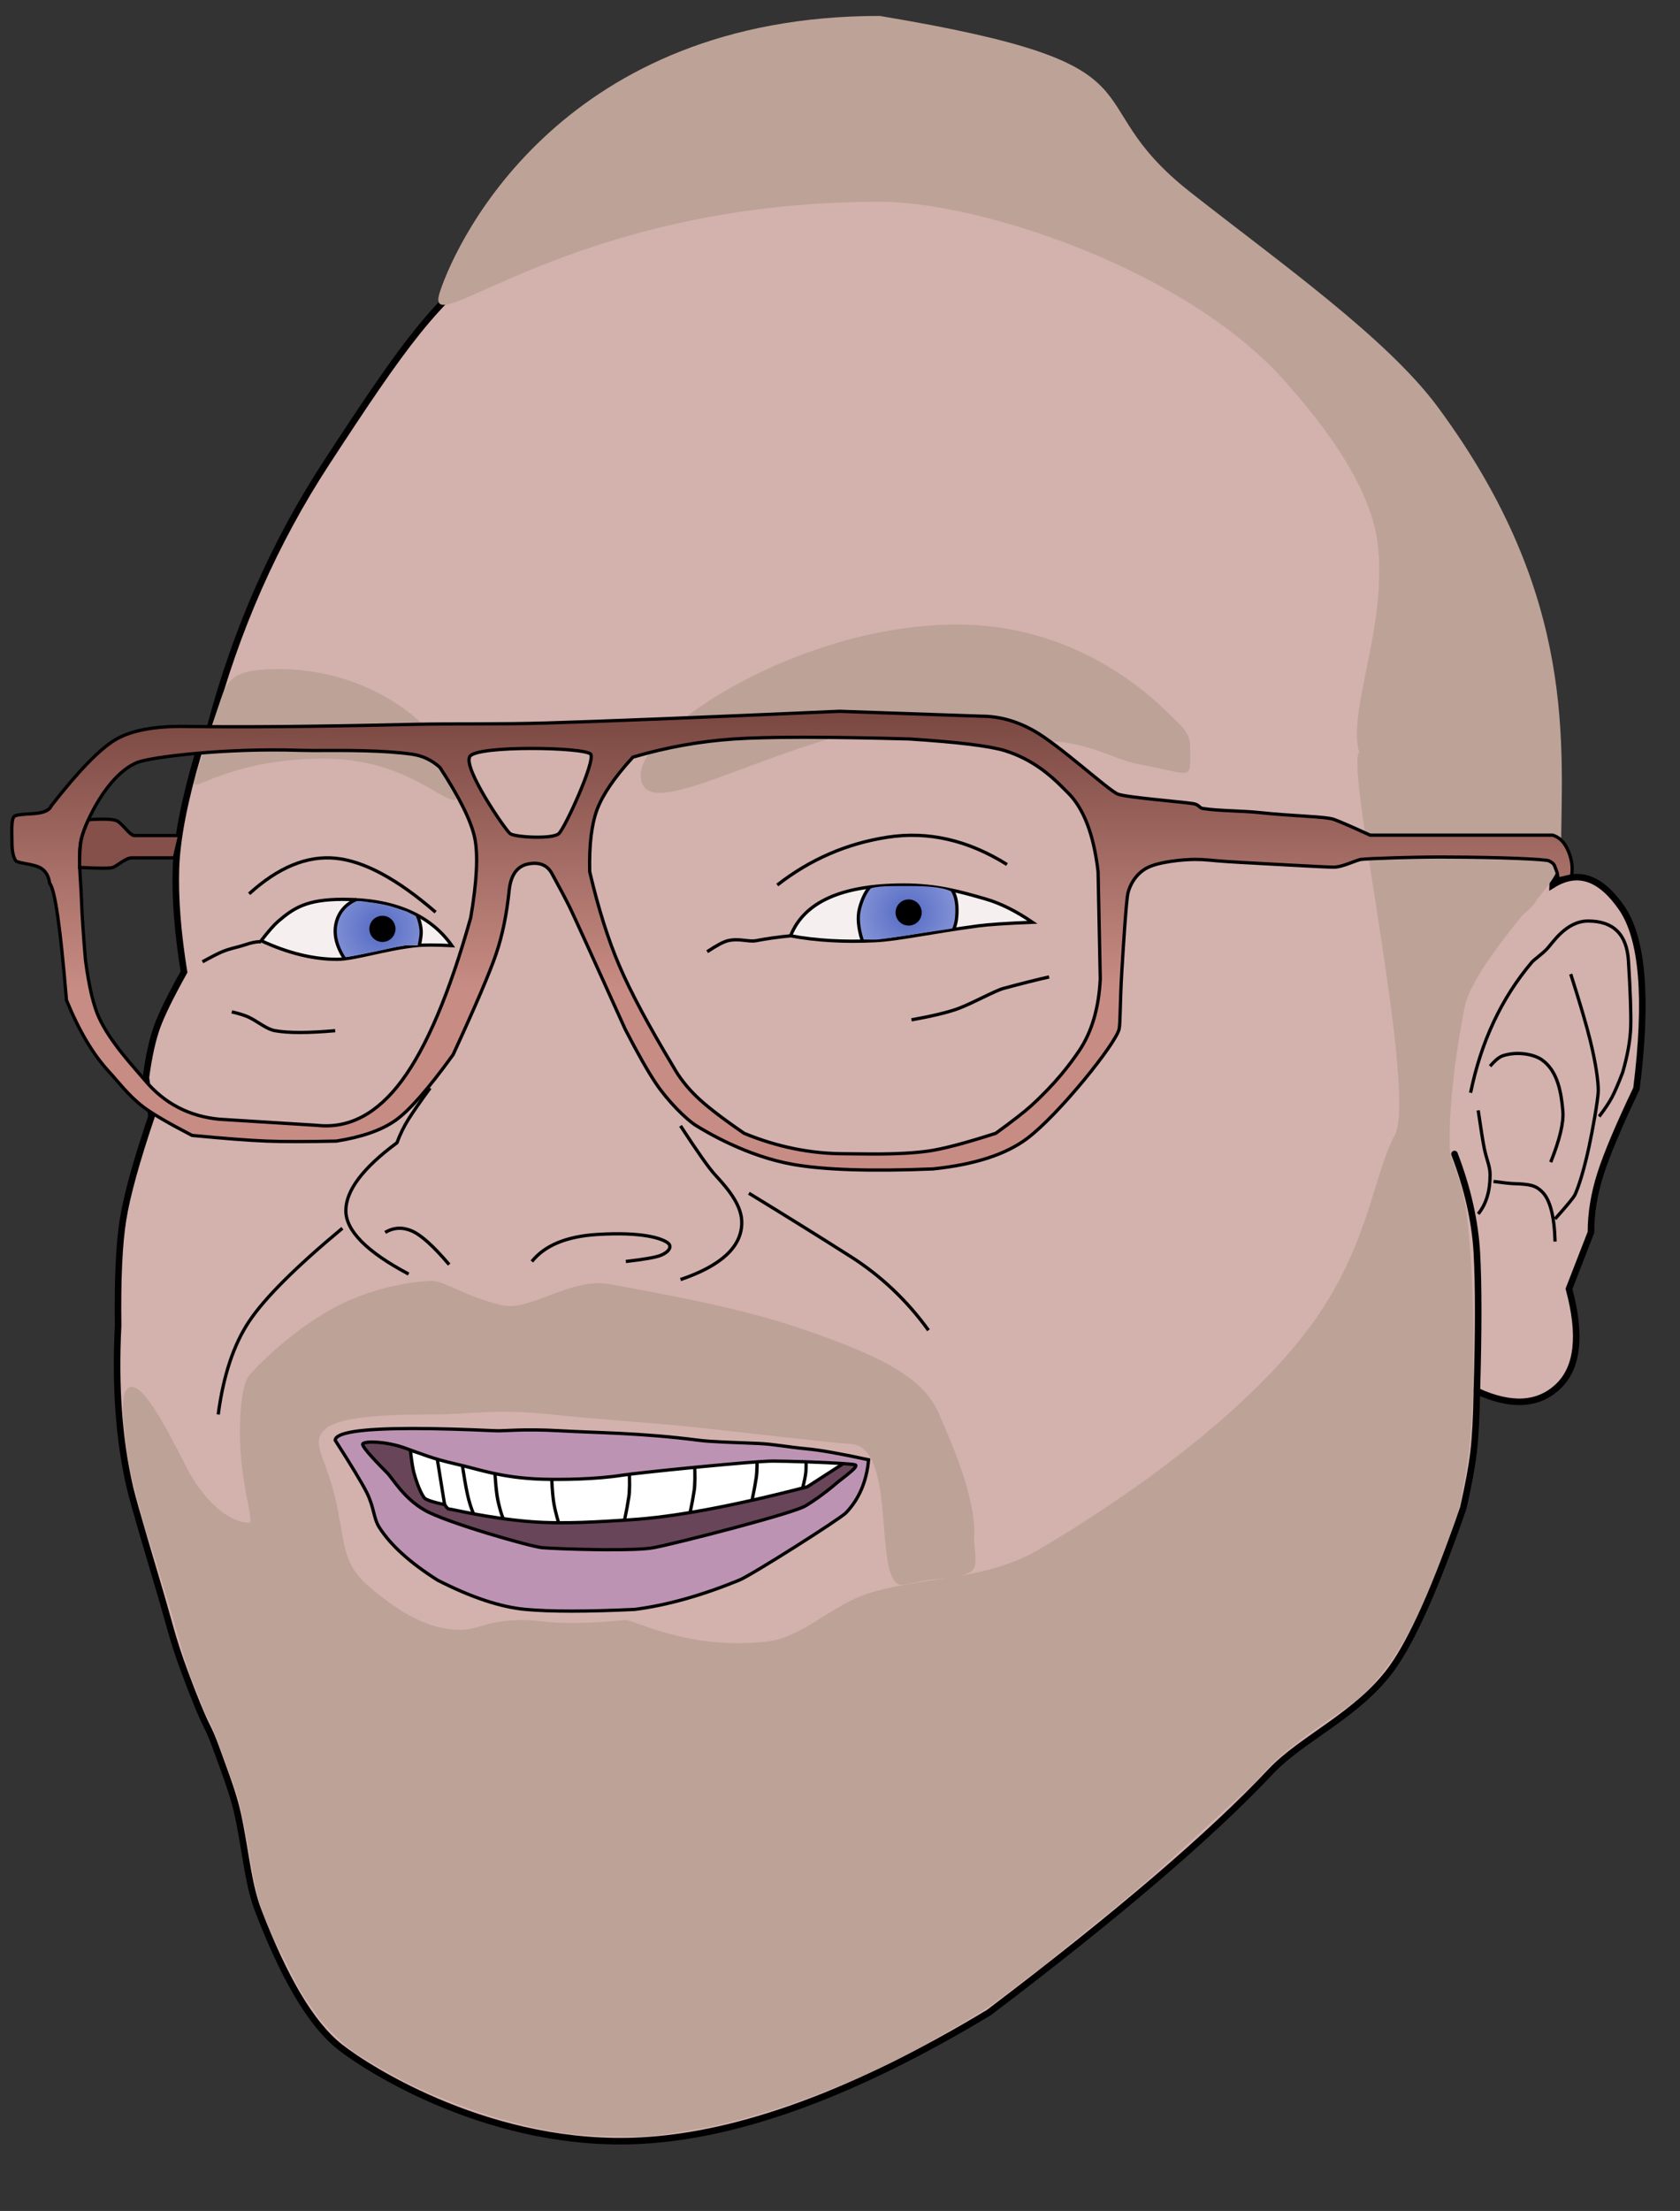 <?xml version="1.0" encoding="UTF-8"?>
<svg width="257px" height="338px" viewBox="0 0 257 338" version="1.1" xmlns="http://www.w3.org/2000/svg" xmlns:xlink="http://www.w3.org/1999/xlink">
    <rect x="0" y="0" width="257" height="338" fill="#333333" stroke="none"/>
    <title>Artboard</title>
    <defs>
        <radialGradient cx="50%" cy="50%" fx="50%" fy="50%" r="98.169%" gradientTransform="translate(0.5, 0.5), scale(0.66, 1), rotate(90), translate(-0.5, -0.5)" id="radialGradient-1">
            <stop stop-color="#5369C3" offset="0%"></stop>
            <stop stop-color="#8997D8" offset="100%"></stop>
        </radialGradient>
        <radialGradient cx="50%" cy="50%" fx="50%" fy="50%" r="98.772%" gradientTransform="translate(0.5, 0.5), scale(0.541, 1), rotate(90), translate(-0.5, -0.5)" id="radialGradient-2">
            <stop stop-color="#5369C3" offset="0%"></stop>
            <stop stop-color="#8997D8" offset="100%"></stop>
        </radialGradient>
        <linearGradient x1="50%" y1="60.186%" x2="50%" y2="1.6475571e-15%" id="linearGradient-3">
            <stop stop-color="#C78C83" offset="0%"></stop>
            <stop stop-color="#7A4741" offset="100%"></stop>
        </linearGradient>
    </defs>
    <g id="Artboard" stroke="none" stroke-width="1" fill="none" fill-rule="evenodd">
        <g id="Group-7" transform="translate(1.807, 2.434)">
            <path d="M50.233,310.522 C45.701,306.968 41.642,299.837 37.753,289.804 C36.229,285.872 35.864,281.474 34.839,276.242 C34.121,272.572 33.384,270.663 31.534,265.553 C29.684,260.443 30.234,262.976 27.449,255.831 C24.665,248.685 24.481,247.087 22.653,240.893 C21.559,237.187 18.718,227.738 18.085,225.037 C16.394,217.823 15.787,209.548 16.262,200.212 C16.168,193.135 16.415,187.75 17.005,184.058 C17.595,180.365 19.05,175.094 21.37,168.246 L20.51,162.306 C20.947,159.083 21.515,156.505 22.213,154.572 C22.911,152.639 24.287,149.833 26.341,146.154 C25.368,140.094 24.958,134.81 25.11,130.301 C25.263,125.792 26.386,119.99 28.48,112.894 L30.403,108.497 C34.301,93.829 40.228,80.409 48.183,68.239 C60.115,49.983 64.695,43.606 74.307,36.523 C83.919,29.441 108.578,15.373 133.724,17.591 C160.375,19.941 162.095,21.512 176.588,27.717 C191.532,34.115 201.331,44.679 213.476,58.252 C225.622,71.826 230.528,80.895 233.658,94.64 C235.745,103.804 236.434,116.533 235.725,132.829 C239.501,130.488 243.01,131.659 246.252,136.342 C249.494,141.025 250.255,150.238 248.533,163.983 C245.807,169.701 243.964,174.074 243.005,177.101 C242.046,180.129 241.568,183.081 241.571,185.958 L238.209,194.603 C240.123,201.716 239.56,206.698 236.519,209.548 C233.478,212.399 229.344,212.625 224.119,210.225 C224.049,214.175 223.884,217.264 223.625,219.491 C223.366,221.718 222.84,224.577 222.045,228.068 C217.883,240.105 214.234,248.289 211.097,252.622 C205.952,259.729 197.362,263.31 192.587,268.388 C183.445,278.108 169.076,290.388 149.481,305.228 C129.171,317.468 111.455,323.996 96.331,324.812 C73.646,326.036 54.764,314.076 50.233,310.522 Z" id="Path" stroke="#000000" fill="#D3B1AD"></path>
            <path d="M157.805,110.816 C164.344,110.816 168.742,113.695 172.067,114.317 C180.888,115.967 180.265,117.097 180.265,111.983 C180.265,109.603 179.371,108.973 176.62,106.306 C171.234,101.084 160.397,93.041 144.586,93.041 C120.7,93.041 96.202,108.993 96.202,116.035 C96.202,125.555 121.428,107.038 143.022,107.751 C144.621,107.804 156.159,110.816 157.805,110.816 Z" id="Oval" fill="#BDA297"></path>
            <path d="M47.872,113.54 C62.922,113.54 68.509,123.96 68.509,118.035 C68.509,112.109 57.877,99.857 40.733,99.857 C33.006,99.857 32.853,101.954 31.561,105.673 C29.987,110.205 28.243,115.785 27.925,117.002 C27.346,119.219 32.823,113.54 47.872,113.54 Z" id="Oval" fill="#BDA297"></path>
            <g id="Group-4" transform="translate(49.468, 215.951)">
                <path d="M40.725,20.615 C61.16,20.615 77.725,16.138 77.725,10.615 C77.725,9.484 80.995,6.756 80.007,5.97 C76.944,3.534 65.434,4.335 53.463,3.479 C50.433,3.262 44.007,0.615 40.725,0.615 C34.038,0.615 31.758,2.982 25.037,2.865 C17.367,2.732 5.516,0.196 2.68,1.732 C0.406,2.964 6.546,7.83 6.546,9.483 C6.546,15.006 20.29,20.615 40.725,20.615 Z" id="Oval" fill="#684559"></path>
                <g id="Group-3" transform="translate(11.502, 2.365)" stroke="#000000" stroke-width="0.5">
                    <path d="M3.021,0 C3.233,2.615 3.502,4.482 3.831,5.603 C4.323,7.284 5.307,9.943 5.931,9.943 C6.278,9.943 11.918,11.354 18.376,11.871 C23.536,12.283 29.132,11.868 33.601,11.591 C40.309,11.176 49.345,9.496 60.708,6.552 L66.454,2.85" id="Path-25" fill="#FFFFFF"></path>
                    <path d="M9.64,10.623 C9.268,9.748 8.958,8.742 8.71,7.605 C8.462,6.467 8.151,4.628 7.779,2.088" id="Path-26" fill="#D8D8D8"></path>
                    <path d="M14.197,11.385 C13.955,10.836 13.702,9.995 13.435,8.862 C13.168,7.729 12.981,5.794 12.873,3.056" id="Path-26" fill="#D8D8D8"></path>
                    <path d="M32.764,11.623 C33.054,10.259 33.272,9.099 33.418,8.143 C33.565,7.187 33.575,5.677 33.45,3.613" id="Path-27" fill="#D8D8D8"></path>
                    <path d="M42.764,10.623 C43.054,9.259 43.272,8.099 43.418,7.143 C43.565,6.187 43.575,4.677 43.45,2.613" id="Path-27" fill="#D8D8D8"></path>
                    <path d="M52.264,8.623 C52.554,7.259 52.772,6.099 52.918,5.143 C53.065,4.187 53.075,2.677 52.95,0.613" id="Path-27" fill="#D8D8D8"></path>
                    <path d="M60.029,6.618 C60.279,5.675 60.434,4.915 60.492,4.338 C60.551,3.76 60.551,3 60.492,2.057" id="Path-28" fill="#D8D8D8"></path>
                    <path d="M22.622,11.859 C22.315,10.799 22.094,9.892 21.959,9.138 C21.824,8.385 21.712,7.125 21.622,5.359" id="Path-29" fill="#D8D8D8"></path>
                    <path d="M0,0.974 C0.195,2.644 0.374,3.781 0.538,4.384 C1.226,6.914 1.959,8.037 2.147,8.25 C2.401,8.539 3.432,8.882 5.239,9.281 L4.081,2.088 L0,0.974 Z" id="Path-38" fill="#FFFFFF"></path>
                </g>
                <g id="Group-2" transform="translate(0, -0)" fill="#BD93B4" stroke="#000000" stroke-width="0.5">
                    <path d="M24.532,0.344 C25.77,0.401 28.796,0.023 34.375,0.344 C39.954,0.665 46.732,0.647 55.567,1.79 C57.641,2.058 61.343,2.136 64.754,2.285 C67.091,2.387 69.369,2.854 72.211,3.114 C74.168,3.293 77.297,3.847 81.599,4.777 C81.3,8.079 80.147,10.782 78.139,12.886 C77.269,13.798 63.731,22.394 61.812,23.18 C56.073,25.53 50.747,27.021 45.832,27.653 C38.502,28 32.929,28 29.116,27.653 C25.302,27.305 20.817,25.814 15.661,23.18 C11.441,20.511 8.466,17.816 6.736,15.095 C5.847,13.696 5.977,12.065 4.816,9.761 C4.084,8.308 2.478,5.651 0,1.79 C0.067,0.619 3.89,0.023 11.468,0 L12.239,7.473855e-14 C15.631,0.007 19.729,0.121 24.532,0.344 Z M4.211,2.365 C4.037,2.839 6.959,5.778 7.916,6.741 C8.874,7.703 10.434,10.632 13.752,12.515 C17.07,14.398 29.854,18.043 31.628,18.213 C32.563,18.303 36.344,18.472 40.198,18.52 L40.995,18.528 C44.182,18.554 47.288,18.487 48.742,18.213 C50.408,17.9 55.698,16.604 60.825,15.237 L61.727,14.995 C66.522,13.704 70.974,12.398 71.926,11.838 C72.857,11.29 74.57,10.163 76.705,8.343 C77.66,7.529 80.139,5.824 79.571,5.563 C79.232,5.407 75.881,5.229 72.586,5.111 L71.949,5.089 C69.942,5.022 68.029,4.979 66.916,4.979 C65.465,4.979 60.699,5.385 55.865,5.849 L54.929,5.94 C49.944,6.426 45.107,6.949 43.988,7.126 C39.77,7.796 34.312,7.834 31.628,7.747 C25.433,7.546 22.06,6.245 18.447,5.422 C14.834,4.598 13.451,3.964 10.566,2.946 C7.681,1.929 4.384,1.892 4.211,2.365 Z" id="Combined-Shape"></path>
                </g>
            </g>
            <path d="M38.141,141.376 C39.254,139.937 40.118,138.955 40.733,138.428 C43.12,136.384 45.075,135.051 50.674,135.051 C58.438,135.051 63.986,137.411 67.318,142.129 C64.803,142.006 62.972,142.006 61.824,142.129 C57.107,142.637 52.406,144.223 49.744,144.223 C46.111,144.223 42.243,143.274 38.141,141.376 Z" id="Path-7" stroke="#000000" stroke-width="0.5" fill="#F6EFEF"></path>
            <path d="M60.238,142.105 C61.184,142.105 60.624,142.105 61.522,142.105 C62.31,142.105 62.693,142.303 62.693,140.066 C62.693,139.485 62.405,138.68 61.827,137.65 C61.275,137.357 60.875,137.146 60.627,137.016 C60.262,136.826 59.914,136.767 59.628,136.675 C59.07,136.495 58.017,136.12 57.682,136.037 C56.747,135.804 55.81,135.64 54.877,135.524 C54.057,135.422 53.148,135.204 52.529,135.382 C50.483,135.971 49.693,137.734 49.693,140.066 C49.693,141.945 50.506,143.897 51.099,143.897 C51.235,143.897 53.815,143.418 56.193,142.918 C57.996,142.539 59.647,142.105 60.238,142.105 Z" id="Oval" fill="url(#radialGradient-1)"></path>
            <path d="M64.829,137.016 C58.983,131.949 53.88,129.201 49.522,128.772 C45.163,128.343 40.758,130.156 36.306,134.209" id="Path-8" stroke="#000000" stroke-width="0.5"></path>
            <path d="M61.989,137.434 C62.121,137.715 62.208,137.919 62.249,138.047 C62.51,138.845 62.6,139.448 62.623,139.87 C62.651,140.392 62.554,141.137 62.33,142.105" id="Path-10" stroke="#000000" stroke-width="0.5"></path>
            <path d="M52.73,135.051 C51.031,135.807 49.988,137.031 49.602,138.724 C49.216,140.417 49.666,142.25 50.954,144.223" id="Path-9" stroke="#000000" stroke-width="0.5"></path>
            <path d="M119.134,140.632 C121.192,135.453 126.966,132.863 136.458,132.863 C141.542,132.863 145.086,133.88 148.973,135.001 C151.22,135.649 153.607,136.835 156.134,138.558 C152.162,138.718 149.39,138.903 147.818,139.113 C140.436,140.103 135.618,141.203 132.043,141.376 C127.326,141.603 123.023,141.355 119.134,140.632 Z" id="Path-11" stroke="#000000" stroke-width="0.5" fill="#F6EFEF"></path>
            <circle id="Oval" fill="#000000" cx="56.693" cy="139.566" r="2"></circle>
            <path d="M143.849,139.511 C144.418,138.717 144.703,137.934 144.703,137.16 C144.703,135.576 144.831,134.388 143.849,133.898 C142.391,133.172 140.164,133.022 137.207,133.022 C135.132,133.022 132.81,132.976 131.563,133.321 C130.369,133.652 129.716,134.928 129.716,137.316 C129.716,139.81 129.116,141.186 130.369,141.186 C130.819,141.186 131.682,141.254 132.583,141.186 C133.152,141.144 136.907,140.585 143.849,139.511 Z" id="Oval" fill="url(#radialGradient-2)"></path>
            <path d="M131.245,133.172 C130.582,133.947 130.064,135.021 129.693,136.395 C129.322,137.768 129.469,139.456 130.133,141.457" id="Path-14" stroke="#000000" stroke-width="0.5"></path>
            <path d="M143.849,133.652 C144.34,134.361 144.586,135.383 144.586,136.718 C144.586,138.054 144.398,139.053 144.021,139.717" id="Path-15" stroke="#000000" stroke-width="0.5"></path>
            <circle id="Oval" fill="#000000" cx="137.193" cy="137.066" r="2"></circle>
            <path d="M119.134,140.632 C117.324,140.8 115.557,141.048 113.833,141.376 C112.725,141.587 111.281,140.972 109.543,141.376 C108.899,141.525 107.842,142.086 106.372,143.059" id="Path-12" stroke="#000000" stroke-width="0.5"></path>
            <path d="M117.099,132.863 C122.118,128.95 127.734,126.514 133.947,125.555 C140.16,124.596 146.257,125.986 152.238,129.726" id="Path-13" stroke="#000000" stroke-width="0.5"></path>
            <path d="M38.141,141.566 C37.642,141.464 36.71,141.644 35.347,142.105 C34.522,142.384 33.504,142.52 32.17,143.07 C31.589,143.309 30.588,143.82 29.167,144.601" id="Path-16" stroke="#000000" stroke-width="0.5"></path>
            <path d="M137.634,153.476 C140.891,152.887 143.278,152.311 144.795,151.746 C146.959,150.941 150.392,149.022 151.709,148.667 C154.409,147.938 156.735,147.354 158.684,146.913" id="Path-17" stroke="#000000" stroke-width="0.5"></path>
            <path d="M49.468,155.13 C45.346,155.499 42.271,155.499 40.241,155.13 C38.976,154.899 37.7,153.787 36.306,153.098 C35.744,152.821 34.86,152.539 33.654,152.252" id="Path-18" stroke="#000000" stroke-width="0.5"></path>
            <path d="M60.703,192.339 C54.3,188.945 51.099,185.713 51.099,182.644 C51.099,179.575 53.705,176.116 58.917,172.267 C59.401,170.958 59.996,169.746 60.703,168.63 C61.409,167.514 62.505,165.938 63.991,163.9" id="Path-21" stroke="#000000" stroke-width="0.5"></path>
            <path d="M102.296,169.679 C104.899,173.675 106.668,176.178 107.602,177.187 C109.88,179.646 111.665,181.972 111.665,184.473 C111.665,188.157 108.542,191.06 102.296,193.18" id="Path-22" stroke="#000000" stroke-width="0.5"></path>
            <path d="M57.113,185.968 C58.408,185.209 59.763,185.133 61.179,185.74 C62.595,186.346 64.502,188.062 66.902,190.887" id="Path-23" stroke="#000000" stroke-width="0.5"></path>
            <path d="M79.557,190.414 C81.529,187.955 84.855,186.579 89.534,186.286 C96.553,185.847 99.372,186.904 100.274,187.516 C101.176,188.127 100.423,189.02 99.275,189.477 C98.51,189.782 96.73,190.095 93.936,190.414" id="Path-24" stroke="#000000" stroke-width="0.5"></path>
            <path d="M223.161,164.621 C224.759,156.808 227.883,150.155 232.533,144.662 C232.855,144.281 233.991,143.504 234.819,142.657 C235.663,141.795 237.734,138.369 241.136,138.369 C244.995,138.369 247.052,140.391 247.305,144.435 C247.598,149.151 247.714,152.518 247.655,154.537 C247.596,156.555 247.182,158.888 246.414,161.535 C245.742,163.278 245.194,164.548 244.769,165.344 C244.343,166.141 243.695,167.109 242.826,168.251" id="Path-30" stroke="#000000" stroke-width="0.5"></path>
            <path d="M238.478,146.48 C239.919,150.991 240.923,154.414 241.491,156.751 C242.344,160.255 242.688,162.849 242.688,164.255 C242.688,165.662 241.754,170.673 241.258,172.962 C240.225,177.73 239.264,179.973 239.08,180.296 C238.807,180.773 237.808,181.978 236.081,183.911" id="Path-31" stroke="#000000" stroke-width="0.5"></path>
            <path d="M224.119,210.225 C224.39,200.994 224.39,193.959 224.119,189.121 C223.848,184.282 222.707,179.237 220.697,173.984" id="Path-32" stroke="#000000" stroke-linecap="round"></path>
            <path d="M224.322,167.317 C224.728,170.105 225.031,172.008 225.232,173.026 C225.592,174.855 226.141,175.809 226.141,177.174 C226.141,179.679 225.535,181.669 224.322,183.145" id="Path-33" stroke="#000000" stroke-width="0.5"></path>
            <path d="M226.66,178.18 C228.23,178.387 229.248,178.497 229.713,178.512 C232.348,178.594 233.118,178.805 234.087,179.75 C235.313,180.946 235.978,183.485 236.081,187.368" id="Path-34" stroke="#000000" stroke-width="0.5"></path>
            <path d="M226.141,160.566 C226.897,159.673 227.561,159.135 228.131,158.952 C230.356,158.238 232.871,158.747 234.067,159.588 C236.552,161.334 237.042,164.779 237.27,167.409 C237.421,169.163 236.803,171.77 235.416,175.231" id="Path-35" stroke="#000000" stroke-width="0.5"></path>
            <path d="M50.568,185.335 C43.433,191.267 38.679,196.011 36.306,199.568 C33.933,203.124 32.356,207.868 31.576,213.8" id="Path-36" stroke="#000000" stroke-width="0.5"></path>
            <path d="M112.753,179.981 C118.432,183.449 123.609,186.669 128.285,189.64 C132.961,192.611 136.942,196.375 140.228,200.933" id="Path-37" stroke="#000000" stroke-width="0.5"></path>
            <path d="M132.767,28.405 C148.23,28.405 179.924,38.882 194.928,56.039 C198.467,60.086 207.831,70.732 208.976,80.857 C210.499,94.314 203.434,107.878 206.604,113.819 C219.109,137.252 228.758,141.9 233.098,135.405 C234.227,133.715 237.002,131.162 237.002,128.117 C237.002,111.843 239.799,89.035 218.128,59.775 C210.33,49.246 193.932,37.67 180.274,26.935 C161.739,12.366 178.577,7.636 132.767,0 C84.718,0 68.308,33.584 65.485,42.202 C62.661,50.821 84.718,28.405 132.767,28.405 Z" id="Oval" fill="#BDA297"></path>
            <path d="M95.859,324.198 C97.341,324.198 101.952,323.657 106.722,322.697 C112.797,321.474 119.362,319.17 121.12,318.521 C127.228,316.267 133.878,313.52 140.235,309.83 C143.424,307.978 146.422,306.344 149.527,304.283 C151.823,302.758 154.244,300.709 156.828,298.827 C158.768,297.413 160.713,295.698 162.733,294.064 C166.252,291.216 170.128,288.17 173.762,284.972 C179.068,280.302 184.251,275.407 189.264,270.881 C190.79,269.503 192.147,267.716 193.639,266.424 C197.092,263.435 200.422,261.155 203.56,259.053 C206.273,257.235 208.155,255.355 210.398,252.322 C215.291,245.705 217.804,237.886 220.697,230.361 C221.375,228.597 221.834,226.178 222.245,223.779 C222.599,221.708 222.936,219.703 223.112,217.529 C223.933,207.403 223.743,192.651 222.509,182.774 C222.142,179.834 221.096,176.939 220.478,175.231 C220.269,174.654 220.076,174.301 220.006,173.598 C219.876,172.283 219.713,164.388 222.245,151.521 C222.82,148.598 225.862,143.811 231.37,137.16 C226.762,134.132 223.72,132.7 222.245,132.863 C220.885,133.014 207.059,108.684 205.959,112.936 C204.668,117.929 214.951,164.788 211.552,171.129 C208.153,177.47 207.521,188.625 198.192,200.933 C186.57,216.266 165.284,229.679 157.057,234.484 C148.829,239.289 139.477,238.512 131.067,241.155 C125.384,242.941 120.938,247.944 115.426,248.54 C103.176,249.866 95.244,245.093 93.735,245.238 C83.214,246.251 81.396,245.238 78.126,245.238 C71.915,245.238 71.473,247.084 67.318,246.665 C62.844,246.214 58.959,243.753 54.659,240.134 C50.359,236.515 51.027,233.175 49.468,226.566 C47.91,219.957 45.535,218.102 48.058,215.951 C50.582,213.8 60.069,213.8 64.932,213.8 C69.794,213.8 73.898,212.874 82.593,213.8 C87.818,214.356 94.536,214.856 100.673,215.379 C105.429,215.784 123.934,218.008 128.368,218.316 C135.549,218.816 131.7,239.118 135.962,239.843 C136.503,239.935 138.974,239.208 141.021,239.017 C143.223,238.811 146.153,238.548 147.002,237.574 C147.851,236.601 147.133,234.272 147.217,232.486 C147.519,226.045 143.046,216.629 141.875,213.8 C139.572,208.235 133.096,204.838 120.065,200.459 C111.338,197.526 100.331,195.497 91.397,193.875 C85.618,192.825 79.327,198.008 75.167,197.137 C69.993,196.053 66.121,193.389 64.348,193.389 C62.574,193.389 55.162,193.982 48.058,198.18 C41.705,201.934 36.751,207.239 36.306,207.834 C34.9,209.713 34.616,216.025 35.165,221.373 C35.671,226.3 36.995,230.367 36.306,230.361 C33.002,230.333 29.122,226.597 26.741,221.93 C23.337,215.255 19.231,207.238 17.409,210.225 C16.637,211.49 17.146,216.11 17.585,219.22 C17.962,221.885 18.136,222.834 19.114,226.441 C19.527,227.964 20.223,230.851 20.808,232.486 C21.825,235.327 22.441,237.704 23.387,240.705 C24.625,244.629 25.71,248.912 27.033,252.97 C27.6,254.708 28.228,255.857 28.801,257.452 C28.942,257.846 29.619,259.665 29.869,260.001 C30.612,261 33.252,268.656 34.322,271.491 C34.565,272.134 35.302,275.206 35.877,278.411 C36.426,281.47 37.027,285.039 37.304,286.21 C38.692,292.086 41.027,295.564 43.069,299.856 C44.267,302.375 45.008,303.104 46.394,305.237 C47.51,306.955 49.039,308.386 50.582,309.83 C52.458,311.586 55.422,313.145 57.957,314.595 C61.305,316.511 64.478,317.866 68.748,319.474 C72.732,320.973 76.679,322.178 81.979,323.246 C85.807,324.018 90.637,324.198 95.859,324.198 Z" id="Oval" fill="#BDA297"></path>
            <g id="Group" transform="translate(0, 106.306)" stroke="#000000" stroke-width="0.5">
                <path d="M126.621,0 L148.331,0.749 C151.007,0.749 153.648,1.471 156.254,2.915 C160.164,5.081 167.758,12.1 169.208,12.662 C169.887,12.925 172.359,13.216 174.874,13.481 L175.559,13.552 C176.825,13.683 178.061,13.805 179.043,13.912 L179.447,13.957 C180.287,14.052 180.879,14.132 181.044,14.193 C181.796,14.47 181.596,14.772 182.309,14.877 C184.724,15.235 188.135,15.199 190.881,15.487 C196.217,16.047 200.967,16.076 202.223,16.519 C203.061,16.815 204.916,17.619 207.788,18.931 L235.707,18.931 C236.749,19.233 237.545,20.037 238.097,21.341 C238.65,22.645 238.819,23.919 238.607,25.162 L236.481,25.648 C236.54,25.221 236.464,24.762 236.253,24.27 C235.937,23.534 236.063,23.325 235.132,22.856 C234.692,22.635 228.066,22.296 219.284,22.281 L217.952,22.281 C217.652,22.281 217.35,22.282 217.047,22.284 C215.87,22.289 214.093,22.326 212.321,22.376 L211.698,22.394 C209.211,22.47 206.877,22.569 206.399,22.644 C206.096,22.691 205.657,22.852 205.155,23.041 L204.635,23.236 C203.831,23.533 202.944,23.828 202.223,23.828 C200.862,23.828 192.306,23.328 187.976,23.098 C184.793,22.929 183.551,22.763 182.375,22.687 L182.094,22.67 C181.764,22.653 181.428,22.644 181.044,22.644 C179.18,22.644 175.33,23.002 173.57,23.988 C171.81,24.975 171.023,26.657 170.747,27.769 C170.47,28.88 169.993,36.615 169.8,39.849 C169.518,44.589 169.59,47.715 169.387,48.595 C168.874,50.815 160.178,61.659 155.303,65.317 C152.052,67.756 147.256,69.303 140.913,69.959 C131.442,70.342 124.315,70.113 119.531,69.273 C112.355,68.012 106.082,64.203 104.651,63.314 C103.22,62.425 100.382,59.63 98.545,56.901 C97.321,55.082 95.749,52.313 93.829,48.595 C88.792,37.434 85.974,31.239 85.372,30.009 C84.771,28.779 83.863,27.061 82.648,24.853 C81.947,23.522 80.747,23.013 79.049,23.325 C77.351,23.638 76.366,24.954 76.093,27.273 C75.725,30.968 75.053,34.247 74.079,37.11 C73.104,39.972 70.913,45.101 67.506,52.495 C63.732,57.714 60.786,61.068 58.668,62.555 C56.55,64.042 53.544,65.092 49.649,65.704 C45.126,65.806 41.562,65.806 38.954,65.704 C36.347,65.602 32.552,65.312 27.569,64.835 C23.951,62.962 21.45,61.498 20.066,60.445 C17.861,58.767 16.137,56.464 14.885,55.116 C12.453,52.498 10.279,48.846 8.363,44.161 C7.898,38.577 7.454,34.318 7.031,31.383 C6.609,28.449 6.196,26.754 5.792,26.299 C5.639,25.212 5.199,24.442 4.472,23.988 C3.382,23.308 0.951,23.254 0.622,22.856 C0.293,22.459 0.027,21.524 0.027,20.142 C0.027,18.76 -0.139,16.535 0.355,16.084 C0.849,15.633 3.196,15.783 4.472,15.487 C5.323,15.29 5.841,14.951 6.024,14.47 C10.125,9.196 13.38,5.833 15.786,4.38 C18.193,2.927 21.821,2.239 26.671,2.316 C35.261,2.442 46.891,2.335 61.562,1.995 C67.258,1.863 74.083,2.017 81.894,1.787 C90.099,1.546 105.008,0.95 126.621,0 Z M121.657,3.969 L120.63,3.969 C116.417,3.975 113.057,4.061 110.548,4.226 C105.329,4.57 100.149,5.498 95.009,7.009 C92.223,10.058 90.401,12.719 89.543,14.993 C88.685,17.268 88.305,20.444 88.403,24.521 C89.706,30.093 91.214,34.876 92.927,38.872 C94.639,42.868 97.38,47.997 101.149,54.26 C102.054,55.899 103.244,57.437 104.72,58.871 C106.195,60.306 108.629,62.187 112.023,64.513 C117.066,66.598 122.208,67.641 127.448,67.641 C130.478,67.641 135.518,67.856 140.085,67.247 C142.305,66.95 145.785,66.039 150.523,64.513 C153.133,62.616 154.943,61.208 155.951,60.29 C159.614,56.954 161.871,53.977 163.251,51.938 C165.202,49.057 166.288,45.385 166.508,40.921 L166.173,24.521 C165.516,18.828 163.959,14.786 161.504,12.396 C161.463,12.356 161.421,12.314 161.377,12.271 L160.626,11.52 C158.986,9.893 156.232,7.366 151.949,6.028 C149.643,5.308 144.746,4.707 137.257,4.226 C131.206,4.061 126.006,3.975 121.657,3.969 Z M19.122,7.845 C14.48,9.83 11.268,17.018 10.657,19.391 C10.045,21.764 10.553,25.674 10.657,28.841 C10.726,30.952 10.93,34.017 11.268,38.035 C11.804,42.089 12.5,45.032 13.354,46.866 C15.135,50.688 18.694,54.425 20.408,56.46 C23.357,59.96 27.141,61.928 31.761,62.364 L46.661,63.293 C51.548,63.838 55.884,61.561 59.668,56.46 C63.452,51.359 66.962,43.062 70.197,31.568 C71.143,26.034 71.351,21.975 70.821,19.391 C70.29,16.807 68.509,13.196 65.475,8.559 C64.229,7.454 62.825,6.79 61.264,6.567 C56.737,5.922 50.913,5.984 46.977,5.992 L45.89,5.992 C45.205,5.991 44.602,5.984 44.104,5.967 C32.582,5.58 21.051,7.02 19.122,7.845 Z M70.076,6.887 C68.928,8.598 75.504,18.154 76.227,18.703 C76.95,19.252 82.699,19.59 83.675,18.703 C84.651,17.816 89.249,7.682 88.574,6.578 C87.899,5.474 71.225,5.175 70.076,6.887 Z" id="Combined-Shape" fill="url(#linearGradient-3)"></path>
                <path d="M10.36,23.866 C13.348,24.028 15.053,24.028 15.474,23.866 C16.106,23.623 17.476,22.407 18.296,22.407 C18.842,22.407 21.031,22.407 24.862,22.407 L25.666,18.993 C21.469,18.993 19.157,18.993 18.731,18.993 C18.091,18.993 16.917,17.189 16.106,16.761 C15.565,16.476 14.109,16.412 11.738,16.569 C11.174,17.765 10.802,18.79 10.621,19.643 C10.44,20.497 10.353,21.904 10.36,23.866 Z" id="Path-6" fill="#845049"></path>
            </g>
        </g>
    </g>
</svg>